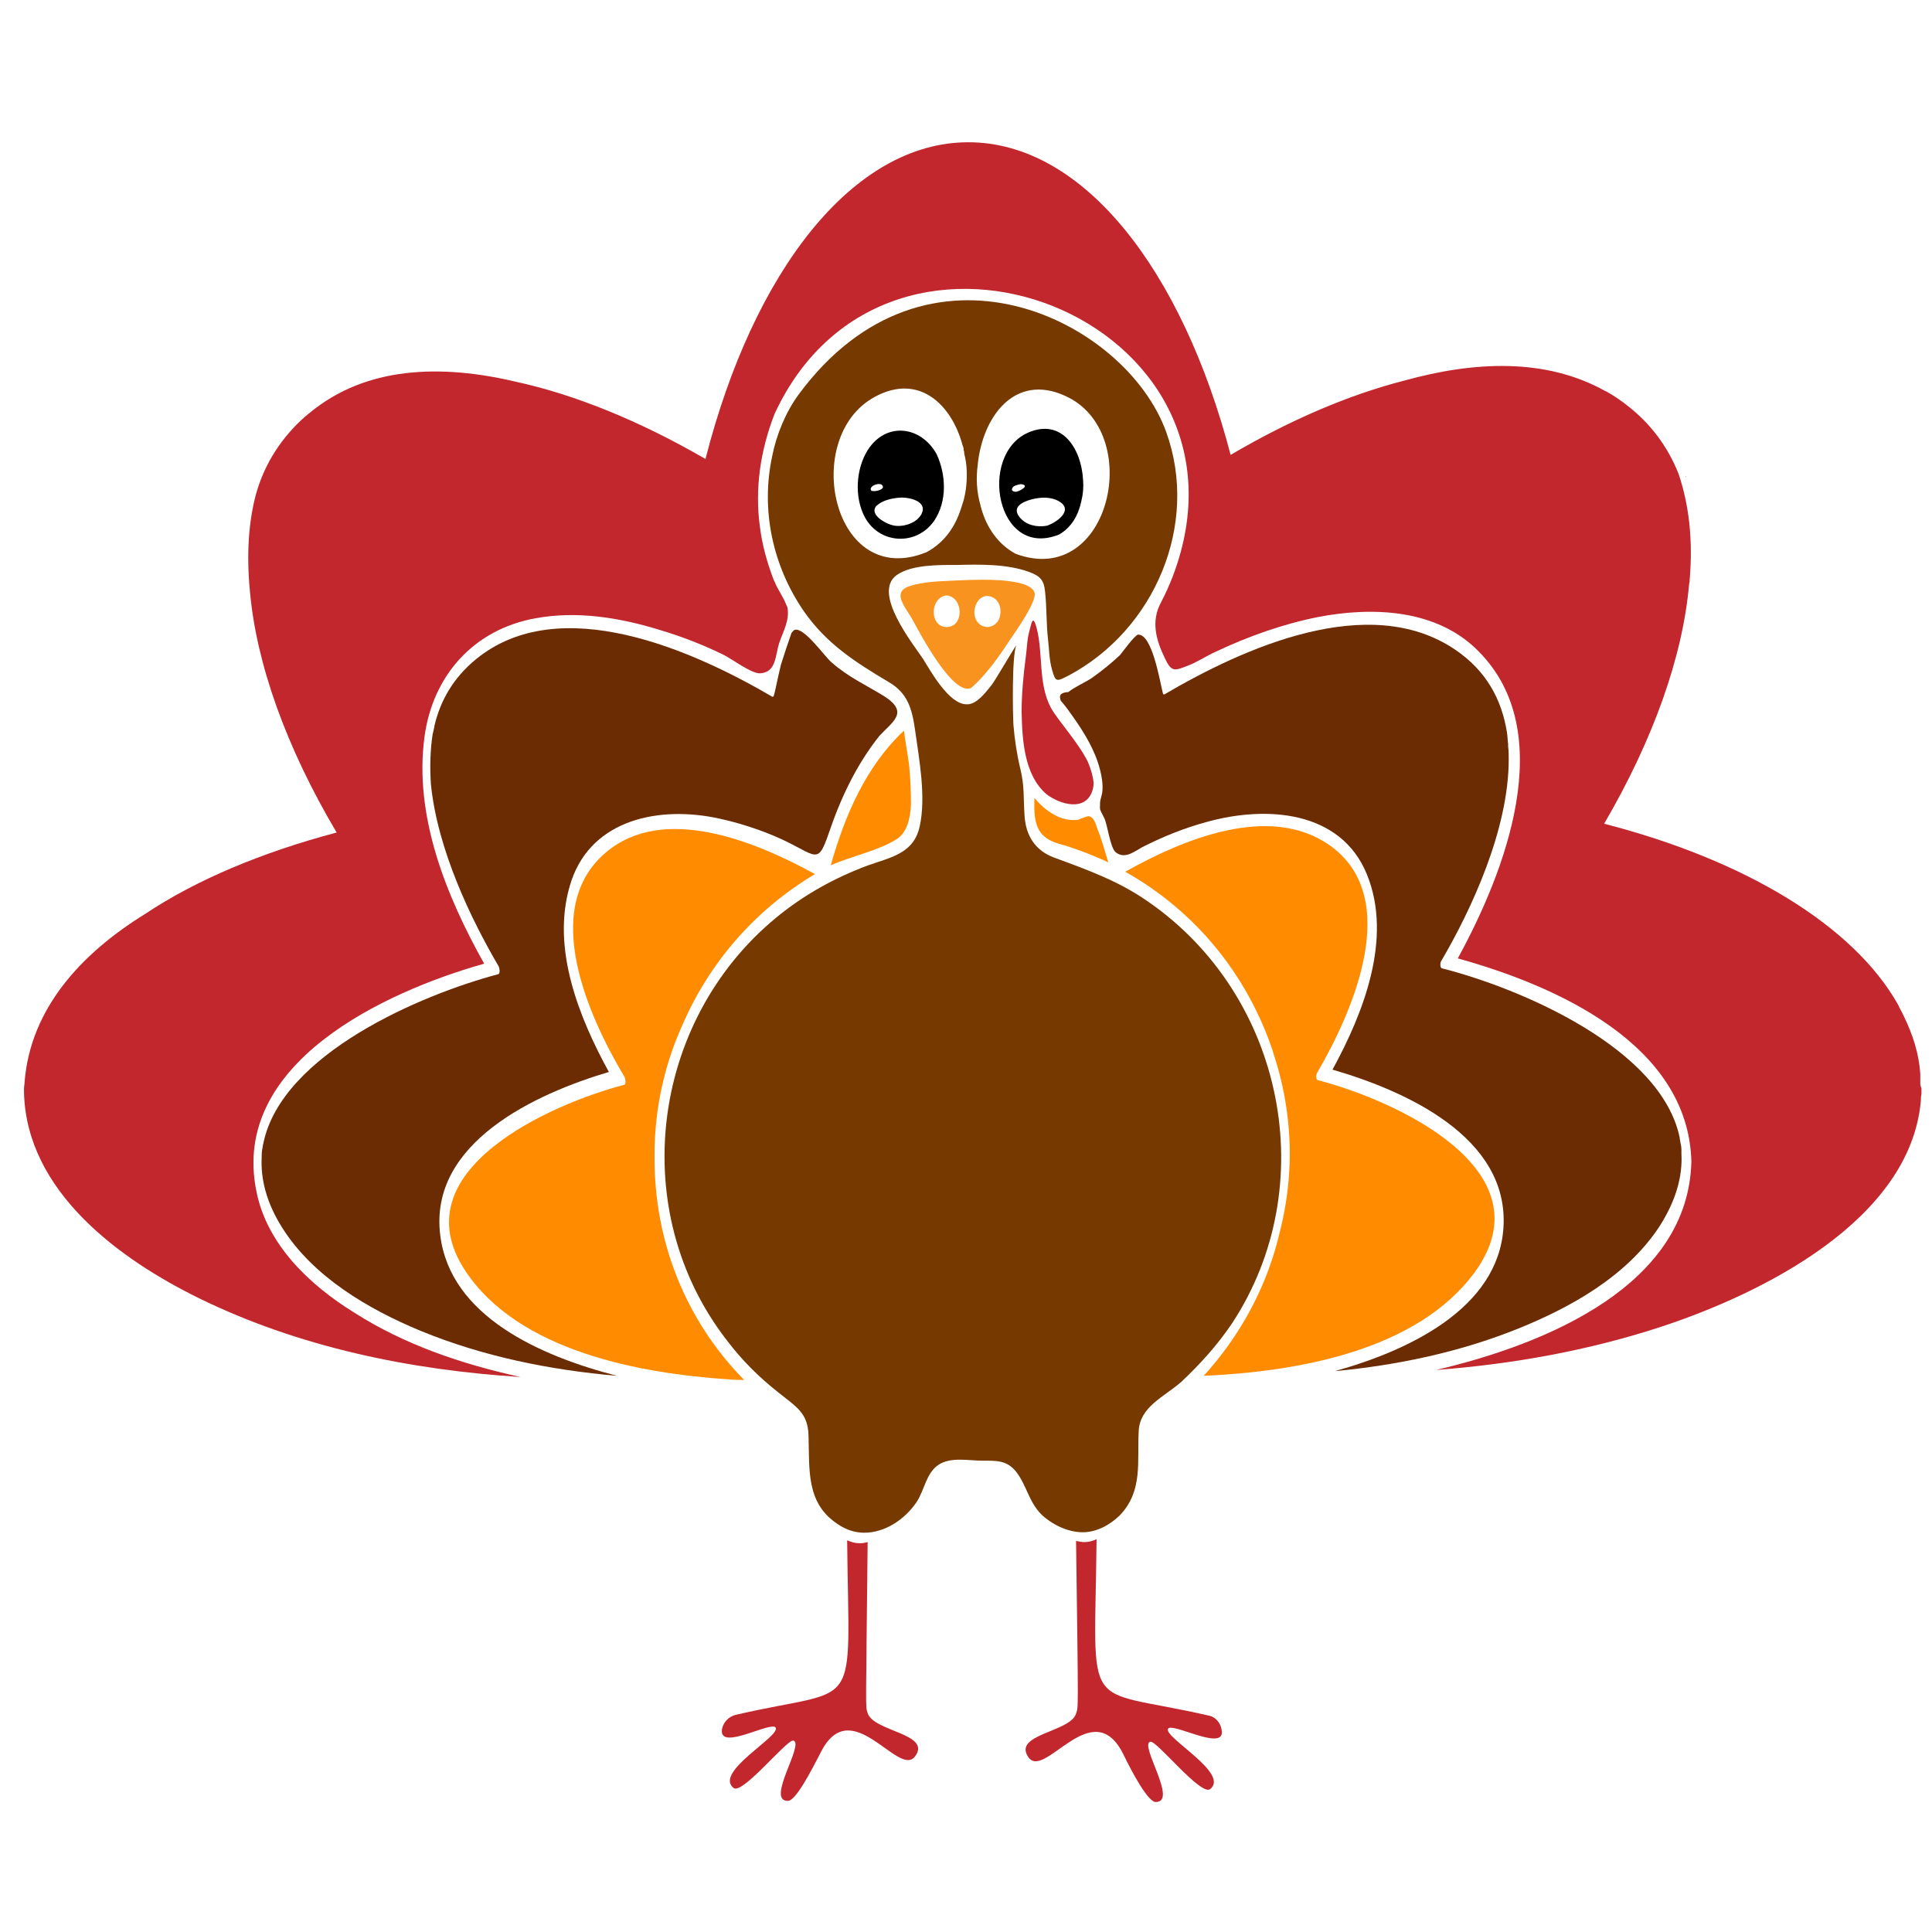 <?xml version="1.0" encoding="utf-8"?>
<!-- Generator: Adobe Illustrator 19.2.1, SVG Export Plug-In . SVG Version: 6.00 Build 0)  -->
<svg version="1.1" id="Calque_1" xmlns="http://www.w3.org/2000/svg" xmlns:xlink="http://www.w3.org/1999/xlink" x="0px" y="0px"
	 viewBox="50 50 330 330" style="enable-background:new 0 0 432 432;" xml:space="preserve">
<style type="text/css">
	.st0{fill:#4A3017;}
	.st1{fill:#C69C6D;}
	.st2{fill:#754C24;}
	.st3{fill:#FCD3B2;}
	.st4{fill:#FFFFFF;}
	.st5{fill:#918916;}
	.st6{fill:#615C0F;}
	.st7{fill:#C1272D;}
	.st8{fill:#FF8B00;}
	.st9{fill:#6B2B03;}
	.st10{fill:#763900;}
	.st11{fill:#F7931E;}
	.st12{fill:#4A1E02;}
	.st13{fill:#A35521;}
	.st14{fill:#471D00;}
	.st15{fill:#99602C;}
	.st16{fill:#663B15;}
	.st17{fill:#916C16;}
	.st18{fill:#4D4D4D;}
	.st19{fill:#5B1391;}
	.st20{fill:#FBA012;}
	.st21{fill:#998675;}
	.st22{fill:#F15A24;}
	.st23{fill:#8CC63F;}
	.st24{fill:#2E3192;}
	.st25{fill:#DE6F00;}
	.st26{fill:#B82323;}
</style>
<g>
	<g>
		<path class="st7" d="M256.3,343c-21.8-5-19.3,0.7-19-30.1c-0.6,0.3-1.3,0.5-2.1,0.5c-0.5,0-0.9-0.1-1.4-0.2
			c0.4,30.1,0.4,28.2,0,29.5c-1,3.2-11,3.5-8.1,7.5c2.8,3.8,11-11.1,16.2-0.5c1.5,3.1,4.2,8.1,5.5,8.1c3.9,0-2.9-9.9-0.9-10.3
			c1.1-0.2,8.6,9.3,10.2,8.1c3.4-2.7-7.9-8.8-7.2-10.3c0.6-1.2,9.4,3.8,9.2,0.5C258.6,344.3,257.6,343.2,256.3,343z"/>
		<path class="st7" d="M198.2,342.6c-0.4-1.3-0.3,0.6,0-29.2c-0.4,0.1-0.8,0.2-1.3,0.2c-0.8,0-1.5-0.2-2.2-0.5
			c0.3,30.4,2.6,24.8-19,29.8c-1.3,0.3-2.3,1.4-2.4,2.7c-0.2,3.4,8.5-1.7,9.2-0.5c0.8,1.5-10.6,7.6-7.2,10.3
			c1.5,1.2,9.1-8.3,10.2-8.1c2,0.5-4.8,10.4-0.9,10.3c1.3,0,3.9-5,5.5-8.1c5.2-10.7,13.4,4.3,16.2,0.5
			C209.2,346.1,199.2,345.8,198.2,342.6z"/>
	</g>
	<g>
		<path class="st8" d="M153.5,195.6c-11.4,9.6-2.9,28.2,3.2,38.4c0.1,0.2,0.3,1.2-0.1,1.3c-12.3,3.2-38.5,14.6-27.1,31.8
			c9.1,13.7,29.8,17.5,44.9,18.5c0.9,0.1,1.8,0.1,2.7,0.1c-10.4-10.6-15.3-24.2-15.3-37.8c0-0.2,0-0.5,0-0.7
			c0-7.8,1.7-15.4,4.8-22.2c4.5-10.4,12.2-19.5,22.6-25.7C179.2,193.8,163.4,187.2,153.5,195.6z"/>
		<path class="st8" d="M235.9,189.4c-0.1,0-1.6,0.5-1.6,0.6c-3,0.5-5.8-1.5-7.6-3.7c-0.1,2.3-0.1,5,1.6,6.5c1.1,1,2.5,1.3,3.9,1.7
			c2.4,0.8,4.8,1.7,7.1,2.8c-0.5-1.7-1-3.4-1.6-5.1C237.2,191.2,237.1,189.6,235.9,189.4z"/>
		<path class="st8" d="M204.4,174.8c-6.5,6.1-10.1,14.5-12.5,23c3.6-1.6,8.2-2.5,11.3-4.5c1.6-1,2.3-3.3,2.4-5.9
			c0-2.2-0.1-4.4-0.3-6.6C205,178.5,204.6,176.4,204.4,174.8z"/>
		<path class="st8" d="M275.1,234.5c-0.4-0.1-0.3-1.1-0.1-1.3c6-10.3,14.8-30,2-38.9c-10.3-7.1-25-0.9-34.8,4.6
			c12.1,6.8,20.4,17.4,24.7,29.2c0.2,0.5,0.3,0.9,0.5,1.4c0,0.1,0.1,0.3,0.1,0.4c1.8,5.4,2.8,11.2,2.8,17.2c0,4.1-0.5,8.2-1.4,12.1
			c-0.2,0.8-0.4,1.6-0.6,2.4c-0.1,0.3-0.1,0.5-0.2,0.8c-2.2,8.1-6.4,15.9-12.5,22.6c15.8-0.7,36.4-4.2,46.3-17.7
			C314.7,249.7,287.9,237.8,275.1,234.5z"/>
	</g>
	<path class="st9" d="M337.9,131.3c0,0.1,0,0.1,0.1,0.2C338,131.5,338,131.4,337.9,131.3z"/>
	<g>
		<path class="st10" d="M246.1,204c-5-3.5-10.3-5.4-16-7.5c-3.3-1.2-4.9-3.8-5.1-7.2c-0.2-2.8,0-5.1-0.7-7.9c-0.6-2.5-1-5.1-1.2-7.6
			c-0.1-1.6-0.3-11.8,0.5-13.6c-0.9,1.3-3.7,6.2-4.3,6.9c-0.9,1.1-2.5,3.3-4.2,3.2c-3,0-6.1-5.6-7.4-7.7c-1.8-2.7-8.8-11.4-4.5-14.4
			c2.6-1.8,7.3-1.7,10.2-1.7c3.9-0.1,8.6-0.2,12.4,1.2c1.9,0.7,2.5,1.4,2.7,3.3c0.3,2.6,0.2,5.5,0.5,8.1c0.2,1.7,0.2,3.6,0.7,5.3
			c0.6,2.2,0.8,2,2.8,1c14.7-7.8,22.4-25.8,16.7-41.6c-6.9-19.2-40.9-36.1-62.8-6.4c-2.2,3-3.8,6.9-4.5,10.5
			c-2,9.2,0.1,18.8,5.4,26.5c3.9,5.6,8.8,8.7,14.5,12.1c3.3,1.9,4,4.7,4.5,8.2c0.7,5,1.9,11.4,0.8,16.4c-1,4.7-4.9,5.3-8.8,6.7
			c-5.7,2.1-11.1,5.1-15.8,9c-21.4,17.7-25.5,50.1-8.3,72.2c2.5,3.3,5.4,6.2,8.7,8.8c3.1,2.5,5.1,3.5,5.2,7.4
			c0.2,5.6-0.5,11.4,4.8,15c1.4,1,3,1.6,4.7,1.6c3.6,0,7-2.3,9-5.3c1.3-2,1.6-4.9,3.7-6.3c2.1-1.4,5.2-0.7,7.6-0.7
			c2.3,0,4-0.1,5.6,1.8c1.9,2.4,2.2,5.3,4.5,7.5c2,1.8,4.8,3.1,7.5,2.9c2.2-0.2,4.1-1.3,5.7-2.8c4.1-4.2,3-9.3,3.3-14.5
			c0.2-4.1,4.3-5.8,7.2-8.3c3.2-3,6.2-6.3,8.7-10C275.9,252.6,269.4,220.1,246.1,204z M217,129.4c0.8-8.2,6.3-15.7,14.9-11.8
			c13.7,6.1,7.8,33-8.4,27c0,0,0,0,0,0c0,0,0,0,0,0c-3-1.6-5-4.5-5.9-7.8c0-0.1-0.1-0.2-0.1-0.4C216.8,134,216.7,131.7,217,129.4z
			 M199.4,117.8c7.5-4.1,13.1,1.2,15,8.2c0,0.1,0.1,0.2,0.1,0.3c0.1,0.2,0.1,0.4,0.1,0.6c0.1,0.2,0.1,0.4,0.1,0.6
			c0.4,1.5,0.5,3.1,0.4,4.8c-0.1,1.6-0.4,3-0.9,4.4c-1,3.2-2.8,5.9-5.9,7.6C192.2,150.9,186.7,124.7,199.4,117.8z"/>
	</g>
	<path class="st7" d="M378,235c0-0.5,0-1,0-1.5c-0.2-3.5-1.3-6.8-2.8-9.9c-0.3-0.7-0.7-1.3-1-2c-7.6-13.5-26.1-24.7-50.2-30.9
		c8.4-14.4,13.4-28.5,14.5-40.8c0-0.2,0.1-0.4,0.1-0.6c0-0.1,0-0.1,0-0.2c0.6-6.8-0.1-12.9-1.9-18.2c-1.8-4.5-4.7-8.6-9.1-11.9
		c-0.1-0.1-0.2-0.1-0.2-0.2c-0.1,0-0.1-0.1-0.2-0.1c-0.8-0.6-1.7-1.2-2.6-1.7c-0.1-0.1-0.2-0.1-0.4-0.2c-10.2-5.7-22.4-5.1-34.3-1.8
		c-9.4,2.4-19.5,6.7-29.7,12.7c-8.3-31.7-25.2-53.4-44.8-53.4c-19.7,0-36.7,22-44.9,54.1c-11.2-6.5-22.3-11-32.4-13.2
		c-12.7-3-25.6-2.7-35.3,5.4c-0.2,0.1-0.3,0.3-0.5,0.4c-0.3,0.3-0.6,0.5-0.9,0.8c-3.9,3.7-6.4,8-7.7,12.7c-1.3,4.9-1.6,10.5-1,16.6
		c1.1,12.3,6.2,26.6,14.8,41.1c-12.8,3.4-24,8.1-32.7,13.9c-11,6.8-19.6,16.2-20.6,28.7c0,0.4-0.1,0.8-0.1,1.1c0,0.2,0,0.4,0,0.6
		c0,0,0,0.1,0,0.1c0.4,16.9,16.3,28.5,30,35.2c17,8.3,35.9,12.2,54.8,13.4c-10-2.2-19.8-5.5-28.4-11c-7.6-4.7-14.9-11.6-16.7-20.7
		c-4.5-21.9,21.9-34.1,38.9-38.9c-6.5-11.6-12-25.2-10.2-38.7c1.4-10.5,8.4-18.4,19-20.3c7.1-1.3,14.4-0.1,21.2,2
		c3.7,1.1,7.3,2.5,10.8,4.2c1.3,0.6,5,3.4,6.4,3.2c2.7-0.2,2.5-3,3.2-5.2c0.7-2,1.8-3.9,1.4-6c0-0.1-0.1-0.3-0.2-0.5
		c-0.4-1.1-1.3-2.4-1.8-3.5c-0.1-0.3-0.3-0.6-0.4-0.9c-1.1-2.9-1.9-5.8-2.3-8.9c-0.9-6.6,0.1-13.1,2.5-19.3c0,0,0,0,0,0
		c19.5-42.1,84.8-16.2,68,27.8c-0.6,1.5-1.2,2.9-2,4.4c-1.7,3.2-0.9,6.3,0.7,9.6c1.1,2.3,1.6,2.1,3.9,1.2c1.6-0.6,3.2-1.7,4.8-2.4
		c5.5-2.6,11.4-4.7,17.4-5.9c9.3-1.8,20.3-1.4,27.4,5.8c13.9,13.9,4.5,37.9-3.5,52.5c16.6,4.6,39.4,14.6,39.9,34.7
		c-0.5,21-24.4,31.1-43.6,35.6c13.1-1,26-3.3,38.5-7.4c17-5.6,42.5-18.1,44.3-38.6c0-0.4,0-0.7,0.1-1.1c0-0.3,0-0.7,0-1
		C378,235.4,378,235.2,378,235z"/>
	<path class="st11" d="M212.3,149.2c-2.2,0.1-4.7,0.2-6.9,0.9c-3.3,1.1-0.6,3.7,0.6,6c1.1,2,6.8,12.9,9.9,11.4
		c2.6-2.3,4.7-5.3,6.6-8.2c0.8-1.2,4.7-6.6,4.2-8.1C225.7,148.3,214.8,149.1,212.3,149.2z M211.7,157.1c-3,0-2.9-5.1,0-5.4
		C214.6,152,214.7,157.1,211.7,157.1z M220.7,155.6c-0.5,1.4-2.2,2-3.4,1c-2.1-1.8-0.1-6.3,2.7-4.3
		C220.9,153.1,221.1,154.4,220.7,155.6z"/>
	<path class="st7" d="M236.5,185.3c0.2-0.5,0.3-1.1,0.3-1.6c-0.1-1-0.4-2.2-1-3.6c-1.7-3.4-5-6.9-6.3-9.2c-2.2-4.2-1.3-9.1-2.4-13.5
		c-0.7-2.7-0.9-1-1.4,0.9c-0.3,1.3-0.3,2.7-0.5,4c-0.4,3.1-0.7,6.2-0.7,9.3c0.1,4.7,0.4,10.8,4.3,14.1
		C231.1,187.4,235.2,188.6,236.5,185.3z"/>
	<g>
		<path class="st9" d="M201,168.9c-3.1-1.9-6.2-3.3-9-5.8c-1.1-0.9-4.7-6.1-6.3-5.5c-0.2,0.1-0.3,0.3-0.5,0.5
			c-0.6,1.7-1.2,3.5-1.8,5.4c-0.6,2.4-1,4.7-1.2,5.2c0,0.1-0.1,0.4-0.3,0.3c-13.5-7.9-36.3-18.1-50.6-6.4c-3.9,3.2-6.1,7.1-7.1,11.4
			c0,0.2-0.1,0.4-0.1,0.6c-0.1,0.3-0.1,0.5-0.2,0.8c-0.4,2.6-0.5,5.5-0.3,8.5c1.1,11.2,6.9,23.2,11.6,31.2c0.1,0.2,0.3,1.2-0.1,1.3
			c-13.2,3.5-36.9,13.6-40.1,28.8c0,0.2-0.1,0.3-0.1,0.5c-0.1,0.5-0.2,1.1-0.2,1.6c0,0.1,0,0.2,0,0.3c-0.2,3.8,0.8,7.8,3.5,12.1
			c5.3,8.4,14.7,13.9,23.6,17.6c10.7,4.4,22.1,6.7,33.6,7.7c-13.2-3.4-28.5-10.2-30.2-24c-2-15.8,16.3-24.2,28.8-27.9
			c-5.1-9.3-9.8-21-6.7-31.7c3.1-11,14.3-13.7,24.5-11.8c3.1,0.6,6.1,1.5,9,2.6c8.8,3.4,8.6,6.4,10.8,0c2-5.9,4.7-11.6,8.6-16.5
			C202.4,173.3,205.4,171.7,201,168.9z"/>
		<path class="st9" d="M337.2,247.1c0-0.2,0-0.4,0-0.7c0-0.5-0.1-0.9-0.2-1.4c0-0.2-0.1-0.4-0.1-0.7c-3.2-15.3-27.2-25.5-40.6-28.9
			c-0.4-0.1-0.3-1.1-0.1-1.3c5.1-8.7,11.5-22.4,11.5-34.4c0-0.7,0-1.5-0.1-2.2c0-0.1,0-0.3,0-0.4c-0.1-0.7-0.1-1.4-0.2-2
			c-0.9-5.6-3.5-10.5-8.8-14.1c-14.8-10.1-36.4-0.2-49.7,7.6c-0.2,0.1-0.3-0.2-0.3-0.3c-0.5-2-1.8-10-4.2-9.9c-0.5,0-2.7,3-3.1,3.5
			c-1.5,1.4-3.1,2.7-4.8,3.9c-1.2,0.8-2.9,1.5-4,2.4c-1.3,0.1-1.7,0.5-1.3,1.5c0.8,0.9,1.5,1.9,2.2,2.9c1.9,2.7,3.7,5.7,4.5,8.9
			c0.3,1.2,0.5,2.4,0.4,3.6c0,0.5-0.4,1.5-0.4,2c0,1.4-0.2,0.8,0.7,2.6c0.6,1.2,1,5.1,2,5.9c1.7,1.3,3.4-0.4,4.9-1.1
			c3.4-1.7,6.9-3.1,10.6-4.1c10-2.8,22.9-2.1,27.4,9c4.4,10.9-0.6,23.6-5.9,33.3c12.4,3.6,30.2,11.5,29.2,27
			c-0.9,13.8-16.2,21-28.8,24.5c10.6-1,21.1-3.2,30.9-7.1c9.3-3.7,19-9.1,24.6-17.7C336.3,255,337.4,250.9,337.2,247.1z"/>
	</g>
	<path d="M209.6,138.9c2.2-3.3,2-7.8,0.4-11.3c-2.7-4.9-8.7-5.6-11.8-0.7c-2,3.2-2.3,8-0.5,11.4C200.2,143,206.6,143.3,209.6,138.9z
		 M198.8,133.8c-0.5-0.8,1.5-1.5,1.9-0.9C201.3,133.6,199.4,134.1,198.8,133.8z M199.7,136.4c1.1-1,2.7-1.3,4-1.4
		c1.6-0.1,4.8,0.6,3.7,2.8c-0.8,1.5-2.9,2.2-4.5,2C201.7,139.7,198.3,138,199.7,136.4z"/>
	<path d="M230.9,141.3c2.1-1.2,3.3-3.3,3.8-5.7c0.3-1.2,0.4-2.4,0.3-3.6c-0.3-5.5-3.7-10.6-9.4-8.1
		C217,127.7,220.2,145.6,230.9,141.3z M226.2,135.3c1.5-0.4,3.4-0.5,4.8,0.4c2.4,1.5-0.6,3.6-2.2,4.1c-1.7,0.3-3.5-0.1-4.6-1.4
		C222.7,136.6,224.7,135.7,226.2,135.3z M222.9,133.4c0.2-0.5,1-0.6,1.4-0.7c0.5,0,0.9,0.2,0.7,0.5c-0.2,0.3-1.1,0.8-1.5,0.8
		C223.1,134,222.7,133.8,222.9,133.4z"/>
</g>
</svg>
